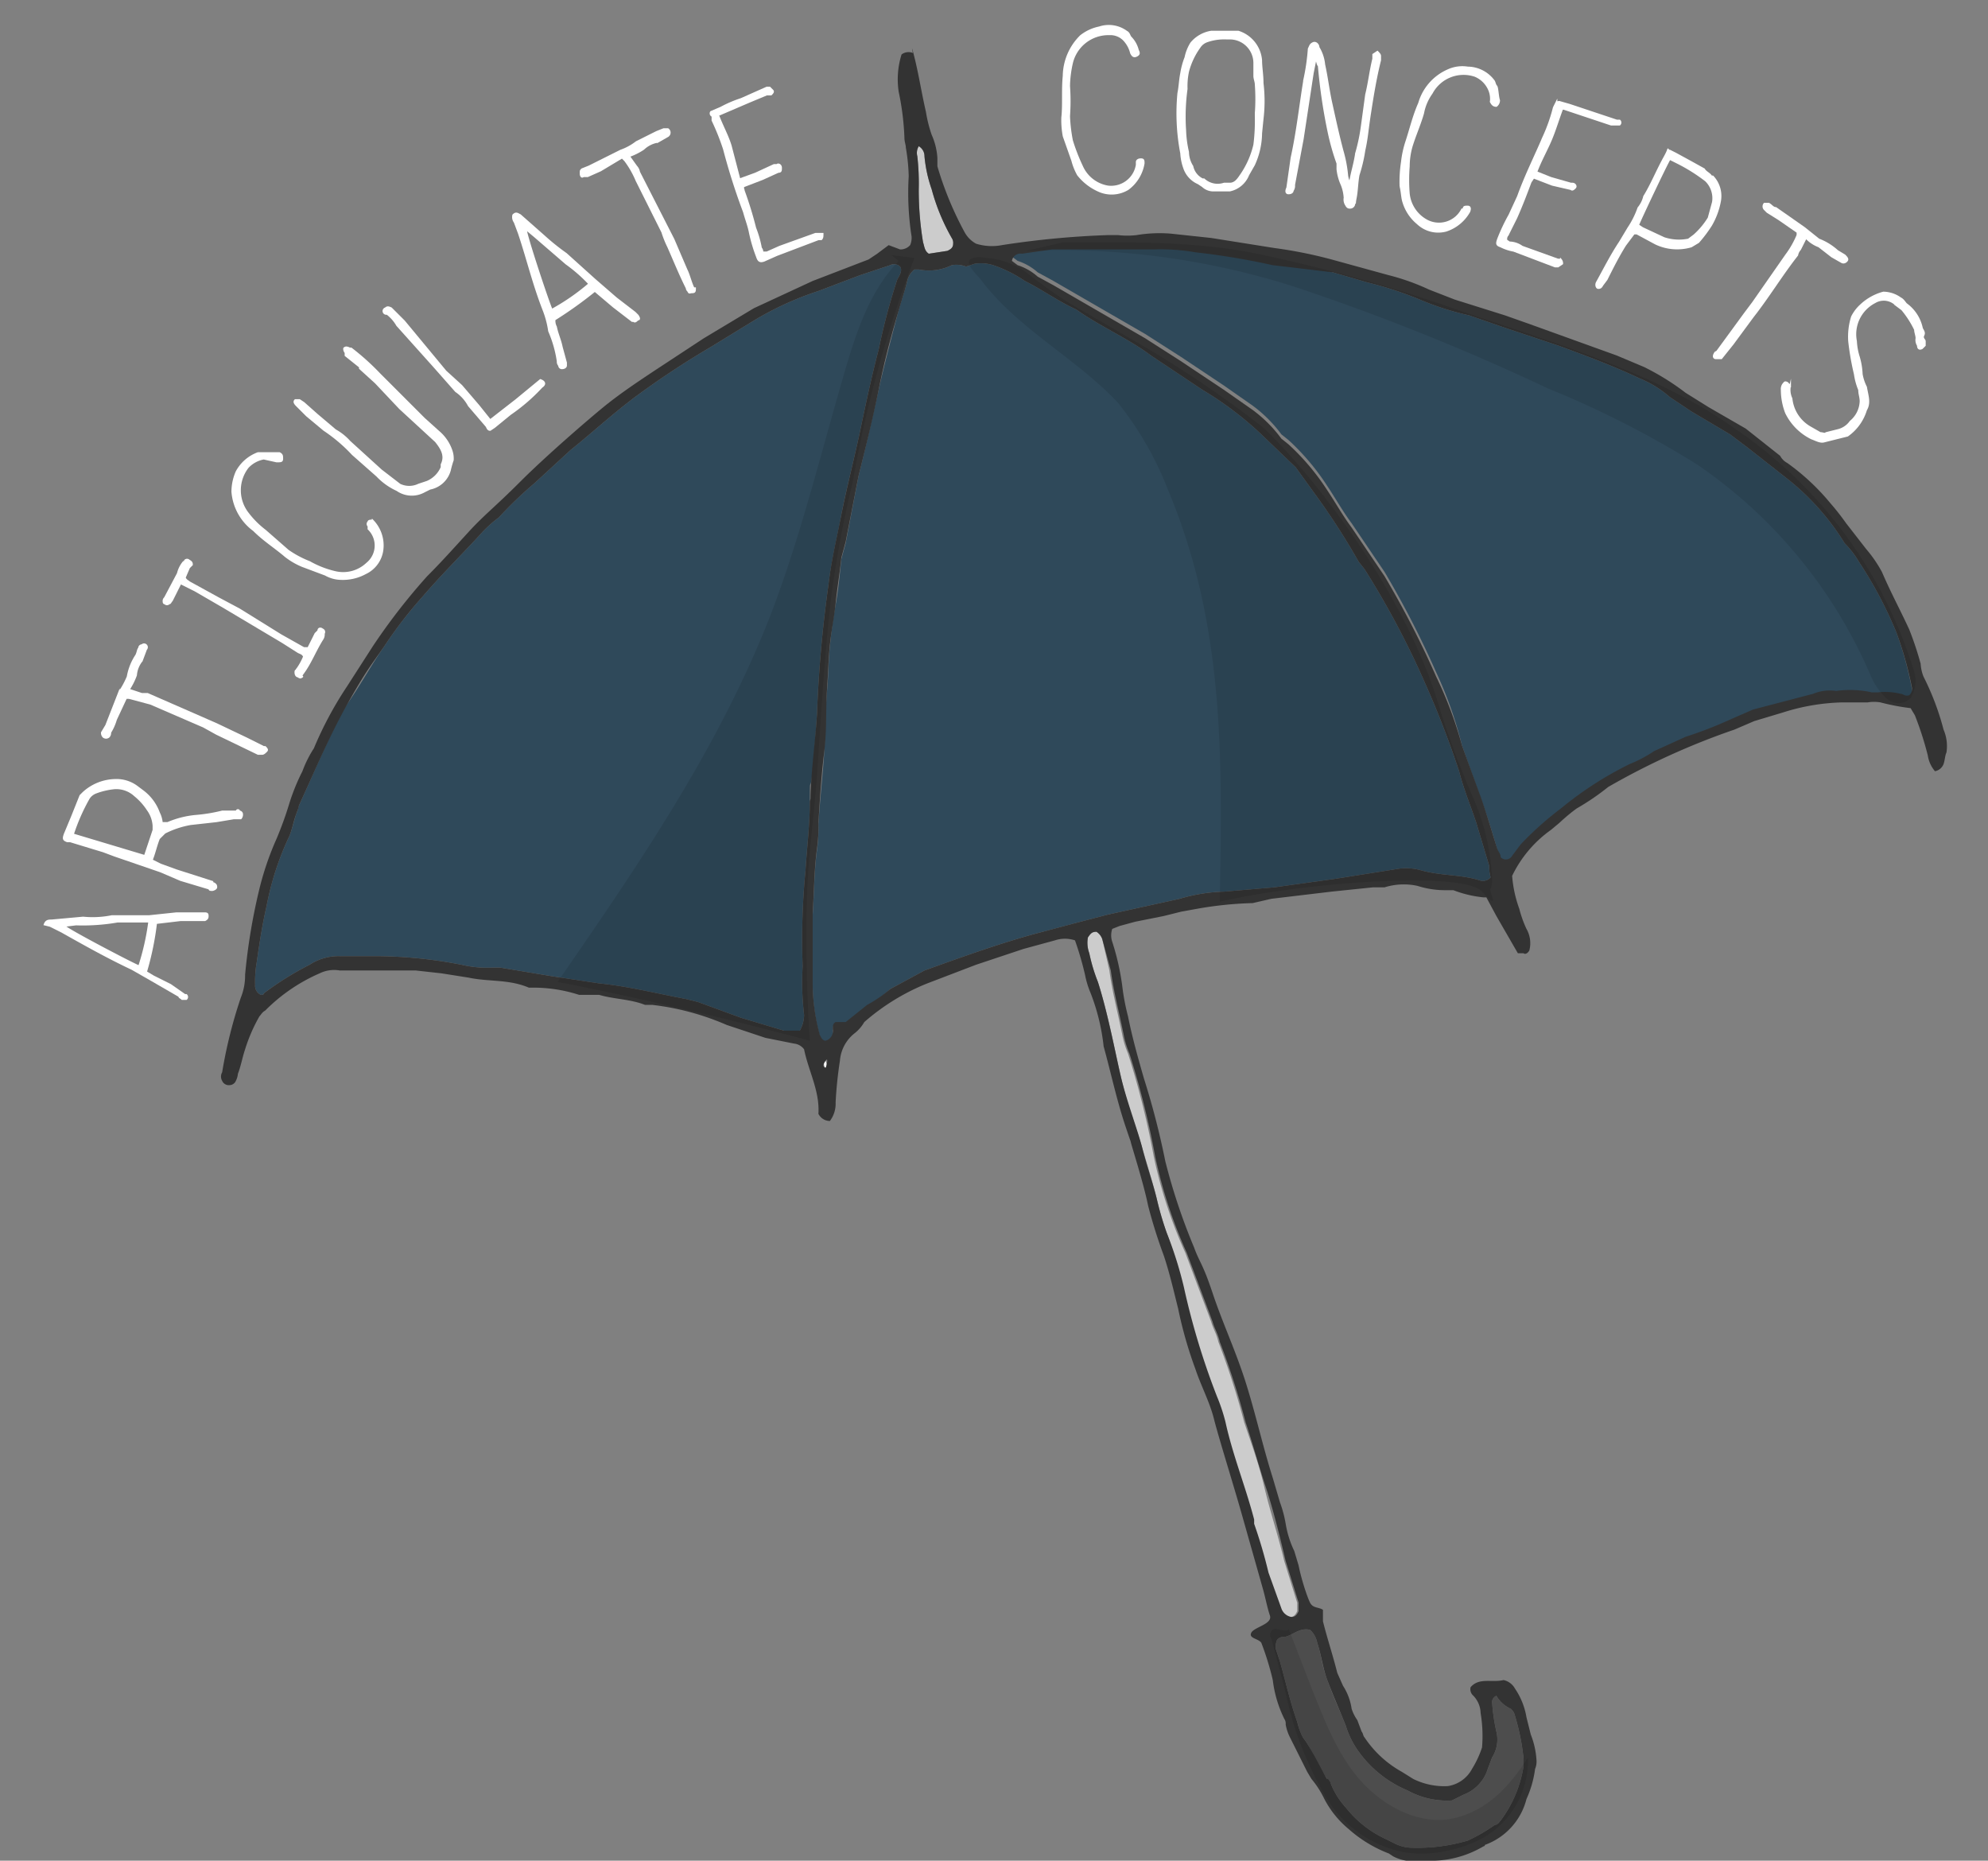 <svg id="Layer_1" data-name="Layer 1" xmlns="http://www.w3.org/2000/svg" viewBox="0 0 138.7 129.8">
  <rect x="0" y="0" width="138.7" height="129.8" fill="#808080" stroke="none"/>
  <title>articulate-concepts</title>
  <g>
    <g>
      <path d="M57.8,40.8c.2-1.7.6-3.3.9-4.9s.9-3.9,1.3-5.8.8-3.8,1.3-5.7a44.3,44.3,0,0,1,1.3-4.9c.1-.2.4-.6.2-.9a.6.6,0,0,0-.7-.1l-2.1.7-2.9,1.1a21.9,21.9,0,0,0-4.4,2l-3.1,1.9a60.6,60.6,0,0,0-5.3,3.5c-1.6,1.2-3,2.5-4.5,3.7l-2.5,2.3a28.3,28.3,0,0,0-2.5,2.4,8.6,8.6,0,0,0-1.4,1.3c-1.3,1.4-2.7,2.8-3.9,4.2a29.7,29.7,0,0,0-2.7,3.5c-.9,1.3-1.6,2.6-2.5,3.9s-2.3,4.7-3.4,7.1c-.1.2-.1.4-.2.6s-.3,1.1-.5,1.6a20.1,20.1,0,0,0-1.6,4.9c-.3,1.3-.5,2.6-.7,4a7.6,7.6,0,0,0-.1,1.5.7.7,0,0,0,.4.7c.1,0,.2,0,.2-.1a21.4,21.4,0,0,1,3.2-2,3.7,3.7,0,0,1,2.1-.6h2.4a31.5,31.5,0,0,1,6.1.6,7.8,7.8,0,0,0,2.2.2h.5l3.6.6,3.3.5c2,.2,4,.7,6.1,1.1l.8.2,3,1.1,3,.9h1.1a2.3,2.3,0,0,0,.3-1.1,19.3,19.3,0,0,1-.1-3.4,50,50,0,0,1,.2-6.7c.1-1.6.3-3.2.3-4.8s0-.9.1-1.4.3-3.1.4-4.7A88.5,88.5,0,0,1,57.8,40.8Z" style="fill: #2f495a"/>
      <path d="M64.1,13.2a22.2,22.2,0,0,0,.3,3.7c.1.3.1.6.4.8l1.3-.2c.2-.1.4-.2.4-.5a.6.6,0,0,0-.1-.4A14.3,14.3,0,0,1,65,13.2a9.5,9.5,0,0,1-.5-2.3.8.8,0,0,0-.4-.7.9.9,0,0,0-.1.7A16.9,16.9,0,0,1,64.1,13.2Z" style="fill: #ccc"/>
      <path d="M89.1,114.4a1.3,1.3,0,0,0-.1.6l.3.9c.4,1.4.7,2.8,1.2,4.2a4.9,4.9,0,0,0,.4,1.1c.7.9,1,2,1.7,2.9s.1.1.2.2a5.4,5.4,0,0,0,1.1,1.8,7.6,7.6,0,0,0,2.8,2.2l.6.3a2.8,2.8,0,0,0,1.3.3,12.4,12.4,0,0,0,3.8-.5,11.8,11.8,0,0,0,1.9-1.1c.2,0,.3-.2.4-.3a8.6,8.6,0,0,0,1.6-3.8v-.5a15.9,15.9,0,0,0-.6-3,.9.9,0,0,0-.3-.5,2.2,2.2,0,0,1-1-.9.5.5,0,0,0-.3.4,13.3,13.3,0,0,0,.3,2.1,2.3,2.3,0,0,1-.3,1.8l-.3.8a2.8,2.8,0,0,1-1.7,1.8l-.8.4a5.7,5.7,0,0,1-3.1-.7,8,8,0,0,1-3.4-2.7,6.1,6.1,0,0,1-.9-1.8c-.4-1-.9-2.1-1.3-3.2s-.4-1.7-.7-2.6a1.6,1.6,0,0,0-.5-.9c-.8-.2-1.3.5-1.9.5A.5.5,0,0,0,89.1,114.4Z" style="fill: #4d4d4d"/>
      <path d="M132.3,44.1a28.7,28.7,0,0,0-2.6-4.9,6.4,6.4,0,0,0-1-1.3,17.2,17.2,0,0,0-4-4.5l-2.8-2.2-1.2-.9L118,28.7l-1.5-1a7.4,7.4,0,0,0-2.1-1.3c-1.9-.9-3.8-1.6-5.7-2.3l-3.6-1.2-2.6-.9a19.7,19.7,0,0,1-3.2-1,25.5,25.5,0,0,0-3.9-1.3L93,19l-2.5-.6-1.7-.2a50.7,50.7,0,0,0-5.4-.9,14.2,14.2,0,0,0-2.9-.2H73.4l-2.1.3a.6.6,0,0,0-.7.5l.4.3a3.9,3.9,0,0,1,1.4.8l1.1.6,6.4,3.7,2.5,1.6,3,2,2,1.4a9.5,9.5,0,0,1,2,2l.5.4a16.4,16.4,0,0,1,2.7,3.2c.6.9,1.1,1.8,1.7,2.6l2.3,3.4a66.1,66.1,0,0,1,3.6,7A27.8,27.8,0,0,1,102,52l1.2,3.4c.5,1.3.9,2.6,1.3,4s.2.3.2.5a.5.5,0,0,0,.8-.1l.6-.8a22.6,22.6,0,0,1,2.8-2.5,24.6,24.6,0,0,1,4.8-3.1,9.1,9.1,0,0,0,1.7-.9l2.2-1a28.5,28.5,0,0,0,3.1-1.2l1.6-.7,4.2-1.1a3,3,0,0,1,1.6-.2,7.1,7.1,0,0,1,2.5.1h.4a4.5,4.5,0,0,1,1.6.1c.2,0,.3.2.6.1a.6.6,0,0,0,.2-.5A25,25,0,0,0,132.3,44.1Z" style="fill: #2f495a"/>
      <path d="M103,57.4c-.4-1.2-.9-2.4-1.2-3.6a66.2,66.2,0,0,0-2.4-6.2,59.8,59.8,0,0,0-4.2-7.9l-.4-.5a49,49,0,0,0-3.1-4.8l-1.3-1.8L88,30.3a23.3,23.3,0,0,0-4.1-3.1l-.6-.4-3-2c-1.6-1.2-3.5-2-5.2-3.2h0c-1.3-.6-2.4-1.4-3.6-2a9.1,9.1,0,0,0-2.2-1.1,2.9,2.9,0,0,0-1.3-.1l-.6.2a1.8,1.8,0,0,0-1-.1,3.6,3.6,0,0,1-2.3.3h-.3a1.4,1.4,0,0,0-.5.8c-.2.8-.5,1.6-.7,2.4s-.9,3.4-1.3,5.2-.9,4-1.4,6L59,37.9,58.7,39c-.1,1-.2,2.1-.4,3.2s-.3,1.9-.4,2.9-.1,2.1-.2,3.1-.1,2.9-.2,4.4-.3,3.3-.4,4.9a10.9,10.9,0,0,1-.1,1.8c-.2,1.5-.2,3-.3,4.5v5a14.1,14.1,0,0,0,.5,3.5c.1.2.2.4.4.4a.7.7,0,0,0,.5-.8c0-.2,0-.4.2-.5H59l1.5-1.2A9.1,9.1,0,0,0,62.1,69l2.4-1.3c2.5-.9,5-1.8,7.5-2.5l3-.8,2.3-.6,5-1.1a11.8,11.8,0,0,1,3.1-.5l3.5-.3,4.3-.6,4.4-.7a3.8,3.8,0,0,1,1.5.1c1.4.4,2.8.3,4.1.7a.7.7,0,0,0,.8-.2,2.5,2.5,0,0,1-.1-.8Z" style="fill: #2f495a"/>
      <path d="M57.6,74.5c.1-.2.1-.2,0-.5S57.4,74.4,57.6,74.5Z" style="fill: #fff"/>
      <path d="M76.9,65.5a1,1,0,0,0-.4-.5c-.3,0-.4.1-.6.4a2.1,2.1,0,0,0,.1,1.1,11.7,11.7,0,0,0,.6,2c.7,2.2,1.1,4.4,1.6,6.6s1,3.3,1.5,5,.7,2.3,1,3.5a21.7,21.7,0,0,0,.7,2.4,27.2,27.2,0,0,1,1.1,3.8,51.1,51.1,0,0,0,2.3,7.6,12.7,12.7,0,0,1,.6,1.8c.5,2.3,1.4,4.5,2,6.8v.3a33.7,33.7,0,0,1,1,3.4l.9,2.5a.9.9,0,0,0,.7.6c.3,0,.4-.2.5-.4v-.6l-.9-2.9c-.4-1.7-1-3.5-1.4-5.2s-.9-3-1.4-4.5a52.2,52.2,0,0,0-1.8-5.6c-.1-.5-.4-1-.5-1.4l-1.8-4.8a32.8,32.8,0,0,1-2.2-6.7,58.3,58.3,0,0,0-1.8-7.2,6.5,6.5,0,0,1-.4-1.3c-.3-1.5-.7-3-.9-4.5Z" style="fill: #ccc"/>
      <path d="M134.2,47.2a2.9,2.9,0,0,1-.2-.9,22.5,22.5,0,0,0-.8-2.4c-.6-1.3-1.3-2.6-1.9-4a9.1,9.1,0,0,0-1.1-1.6l-1.4-1.8a17.1,17.1,0,0,0-1.1-1.4,15.8,15.8,0,0,0-3-2.8,1.2,1.2,0,0,1-.5-.5l-2.4-1.9-2.6-1.5-1.6-1a17.5,17.5,0,0,0-2.9-1.8l-1.9-.8-6.1-2.2L105,22l-3.5-1.1-1.8-.7a15.7,15.7,0,0,0-2.8-1l-4-1.1a31.4,31.4,0,0,0-4-.8l-4.4-.7-2.8-.3a9.7,9.7,0,0,0-2.4.1,5.6,5.6,0,0,1-1.3,0h-.7a61.7,61.7,0,0,0-7.4.7,3.7,3.7,0,0,1-1.8-.1,2,2,0,0,1-.8-.8,23.4,23.4,0,0,1-1.9-4.6V11A4.7,4.7,0,0,0,65,9.4a9.4,9.4,0,0,1-.4-1.6c-.3-1.3-.5-2.6-.8-3.8s-.1-.2-.1-.3a.8.8,0,0,0-.8.1,5.8,5.8,0,0,0-.2,2.6,18.7,18.7,0,0,1,.4,3.2c0,.3.1.5.1.7a13.6,13.6,0,0,1,.2,2,19.7,19.7,0,0,0,.2,4.2,1.3,1.3,0,0,1-.1.6.9.9,0,0,1-.7.3l-.8-.3-.8.6-.6.4-3.9,1.5-4.1,1.9-3.5,2.1-3.5,2.3c-1.2.8-2.4,1.6-3.5,2.5s-4,3.4-5.8,5.2-2.5,2.3-3.6,3.5-1.9,2.1-2.9,3.1A43,43,0,0,0,26,45.1l-1.8,2.8a25.5,25.5,0,0,0-2.3,4.3,8,8,0,0,0-.8,1.6,14.5,14.5,0,0,0-.9,2.2,25,25,0,0,1-.9,2.5A20.6,20.6,0,0,0,18.1,62a41.7,41.7,0,0,0-1,6,4.1,4.1,0,0,1-.3,1.6,33,33,0,0,0-1.3,5.2.6.6,0,0,0,0,.6.5.5,0,0,0,.5.3.5.5,0,0,0,.4-.2,1.4,1.4,0,0,0,.2-.6c.2-.5.3-1.1.5-1.7a11.5,11.5,0,0,1,1-2.3c.1-.1.2-.3.4-.4a12.2,12.2,0,0,1,3.8-2.6,2.3,2.3,0,0,1,1.4-.2H29l1.8.2,1.9.3c1.4.3,2.8.1,4.2.7H37a10.4,10.4,0,0,1,3.4.5h1.4c1,.3,2.2.3,3.2.7h.5a18.2,18.2,0,0,1,5.2,1.4l2.7.9,2,.4a1,1,0,0,1,.7.4c.3,1.5,1.1,2.9,1,4.5a.9.9,0,0,0,.8.5,2,2,0,0,0,.4-1.3,28.5,28.5,0,0,1,.3-2.9,2.7,2.7,0,0,1,1-1.9,2.7,2.7,0,0,0,.7-.8,15.3,15.3,0,0,1,4.4-2.7l3.4-1.3,3.3-1.1,2.2-.6a2.2,2.2,0,0,1,1.4,0,21.7,21.7,0,0,1,.7,2.4,6.5,6.5,0,0,0,.4,1.3A14.6,14.6,0,0,1,77,73c.5,1.8.9,3.7,1.5,5.5s.3.8.4,1.2.9,2.9,1.2,4.4a35.8,35.8,0,0,0,1.1,3.5c.4,1.2.7,2.5,1,3.7a29,29,0,0,0,1.2,4.2c.4,1.2,1,2.3,1.3,3.5s1.3,4.4,1.9,6.5l1.5,5.3c.2.7.3,1.3.5,1.9s-1.1.8-1.3,1.2.5.4.7.7a19.8,19.8,0,0,1,.8,2.6,8.4,8.4,0,0,0,.8,2.7.6.6,0,0,1,.1.4,3.2,3.2,0,0,0,.3.9l1.2,2.4.3.5a6.7,6.7,0,0,1,.9,1.4,6.8,6.8,0,0,0,1.7,2.1,9.1,9.1,0,0,0,2.8,1.7l.3.2a2.9,2.9,0,0,0,1.8.3h.5a7.2,7.2,0,0,0,4-1,.1.1,0,0,0,.1-.1,4.6,4.6,0,0,0,2.9-3.2,7.3,7.3,0,0,0,.6-2.1,1.3,1.3,0,0,0,.1-.6,5.8,5.8,0,0,0-.4-1.8l-.3-1.2a5,5,0,0,0-.8-2,1.2,1.2,0,0,0-.8-.6c-.8.2-1.7-.2-2.3.5a.6.6,0,0,0,.2.6,1.8,1.8,0,0,1,.5,1.2,9.7,9.7,0,0,1,.1,2.4,6.9,6.9,0,0,1-.7,1.5,2.3,2.3,0,0,1-1.7,1.2,4.9,4.9,0,0,1-2.4-.5l-.8-.5a7.5,7.5,0,0,1-2.6-2.4c-.1-.1-.1-.3-.2-.4l-.3-.8a3,3,0,0,1-.4-.8,4,4,0,0,0-.6-1.6l-.4-.9c-.3-1.2-.7-2.4-1-3.6v-.8c-.3-.2-.7-.1-.9-.5s-.6-1.6-.8-2.6l-.3-1a7,7,0,0,1-.6-1.9,8.3,8.3,0,0,0-.4-1.5l-.5-1.7c-.7-2.2-1.2-4.5-1.9-6.7s-1.6-4.1-2.3-6.2-.9-2.1-1.3-3.2a42.2,42.2,0,0,1-2-6,54.7,54.7,0,0,0-1.5-5.8c-.4-1.4-.8-2.8-1.1-4.3a15.5,15.5,0,0,1-.4-2.1,17.3,17.3,0,0,0-.7-3.1,1.4,1.4,0,0,1,0-.9l.5-.2,1.1-.3,2-.4,1.2-.3,1.1-.2a25.8,25.8,0,0,1,3.9-.4l1.3-.3,4.2-.5,2.9-.3h.8a4.5,4.5,0,0,1,2.3-.1,6.3,6.3,0,0,0,1.9.3h.6a8,8,0,0,0,2.1.5h.2l.7,1.3,1.5,2.6h.4c.1.1.3,0,.4-.2a2,2,0,0,0-.2-1.5,7.8,7.8,0,0,1-.5-1.4,8.6,8.6,0,0,1-.5-2.3,8.4,8.4,0,0,1,2.7-3.2l.6-.5a12.7,12.7,0,0,1,1.2-1,17,17,0,0,0,2.2-1.5,50.4,50.4,0,0,1,8.8-4l1.4-.6,2-.6a14.7,14.7,0,0,1,4.1-.7h1.8a2.7,2.7,0,0,1,.9,0,15.5,15.5,0,0,0,2.1.4l.3.5a22.9,22.9,0,0,1,.9,2.8,2.2,2.2,0,0,0,.5,1.1.8.8,0,0,0,.6-.5c.1-.3.1-.6.2-.8a2.9,2.9,0,0,0-.2-1.6A18.5,18.5,0,0,0,134.2,47.2Zm-70.1-37a.8.8,0,0,1,.4.7,9.5,9.5,0,0,0,.5,2.3,14.3,14.3,0,0,0,1.4,3.4.6.6,0,0,1,.1.4c0,.3-.2.4-.4.5l-1.3.2c-.3-.2-.3-.5-.4-.8a22.2,22.2,0,0,1-.3-3.7,16.9,16.9,0,0,0-.1-2.3A.9.9,0,0,1,64.1,10.2ZM56.5,55.9c0,1.6-.2,3.2-.3,4.8a50,50,0,0,0-.2,6.7,19.3,19.3,0,0,0,.1,3.4,2.3,2.3,0,0,1-.3,1.1H54.7l-3-.9-3-1.1-.8-.2c-2.1-.4-4.1-.9-6.1-1.1l-3.3-.5-3.6-.6h-.5a7.8,7.8,0,0,1-2.2-.2,31.5,31.5,0,0,0-6.1-.6H23.7a3.7,3.7,0,0,0-2.1.6,21.4,21.4,0,0,0-3.2,2c0,.1-.1.1-.2.1a.7.7,0,0,1-.4-.7,7.6,7.6,0,0,1,.1-1.5c.2-1.4.4-2.7.7-4a20.1,20.1,0,0,1,1.6-4.9c.2-.5.3-1.1.5-1.6s.1-.4.2-.6C22,53.7,23,51.3,24.3,49s1.6-2.6,2.5-3.9a29.7,29.7,0,0,1,2.7-3.5c1.2-1.4,2.6-2.8,3.9-4.2a8.6,8.6,0,0,1,1.4-1.3,28.3,28.3,0,0,1,2.5-2.4l2.5-2.3c1.5-1.2,2.9-2.5,4.5-3.7a60.6,60.6,0,0,1,5.3-3.5l3.1-1.9a21.9,21.9,0,0,1,4.4-2L60,19.2l2.1-.7a.6.6,0,0,1,.7.1c.2.3-.1.7-.2.9a44.3,44.3,0,0,0-1.3,4.9c-.5,1.9-.9,3.8-1.3,5.7s-.9,3.8-1.3,5.8-.7,3.2-.9,4.9a88.5,88.5,0,0,0-.8,9c-.1,1.6-.3,3.1-.4,4.7S56.6,55.5,56.5,55.9Zm1.1,18.6c-.2-.1-.2-.2,0-.5S57.7,74.3,57.6,74.5Zm33.8,39.2a1.6,1.6,0,0,1,.5.9c.3.9.4,1.8.7,2.6s.9,2.2,1.3,3.2a6.1,6.1,0,0,0,.9,1.8,8,8,0,0,0,3.4,2.7,5.7,5.7,0,0,0,3.1.7l.8-.4a2.8,2.8,0,0,0,1.7-1.8l.3-.8a2.3,2.3,0,0,0,.3-1.8,13.3,13.3,0,0,1-.3-2.1.5.5,0,0,1,.3-.4,2.2,2.2,0,0,0,1,.9.9.9,0,0,1,.3.5,15.9,15.9,0,0,1,.6,3v.5a8.6,8.6,0,0,1-1.6,3.8c-.1.1-.2.3-.4.3a11.8,11.8,0,0,1-1.9,1.1,12.4,12.4,0,0,1-3.8.5,2.8,2.8,0,0,1-1.3-.3l-.6-.3a7.6,7.6,0,0,1-2.8-2.2,5.4,5.4,0,0,1-1.1-1.8c-.1-.1-.1-.2-.2-.2s-1-2-1.7-2.9a4.9,4.9,0,0,1-.4-1.1c-.5-1.4-.8-2.8-1.2-4.2L89,115a1.3,1.3,0,0,1,.1-.6.5.5,0,0,1,.4-.2C90.1,114.2,90.6,113.5,91.4,113.7Zm-13-41.5a6.5,6.5,0,0,0,.4,1.3,58.3,58.3,0,0,1,1.8,7.2,32.8,32.8,0,0,0,2.2,6.7l1.8,4.8c.1.4.4.9.5,1.4a52.2,52.2,0,0,1,1.8,5.6c.5,1.5.9,3,1.4,4.5s1,3.5,1.4,5.2l.9,2.9v.6c-.1.2-.2.4-.5.4a.9.9,0,0,1-.7-.6l-.9-2.5a33.7,33.7,0,0,0-1-3.4V106c-.6-2.3-1.5-4.5-2-6.8a12.7,12.7,0,0,0-.6-1.8,51.1,51.1,0,0,1-2.3-7.6A27.2,27.2,0,0,0,81.4,86a21.7,21.7,0,0,1-.7-2.4c-.3-1.2-.7-2.3-1-3.5s-1.1-3.3-1.5-5-.9-4.4-1.6-6.6a11.7,11.7,0,0,1-.6-2,2.1,2.1,0,0,1-.1-1.1c.2-.3.3-.4.6-.4a1,1,0,0,1,.4.5l.6,2.2C77.7,69.2,78.1,70.7,78.4,72.2Zm24.8-10.8c-1.3-.4-2.7-.3-4.1-.7a3.8,3.8,0,0,0-1.5-.1l-4.4.7-4.3.6-3.5.3a11.8,11.8,0,0,0-3.1.5l-5,1.1-2.3.6-3,.8c-2.5.7-5,1.6-7.5,2.5L62.1,69a9.1,9.1,0,0,1-1.6,1.1L59,71.3h-.7c-.2.1-.2.3-.2.5a.7.7,0,0,1-.5.8c-.2,0-.3-.2-.4-.4a14.1,14.1,0,0,1-.5-3.5v-5c.1-1.5.1-3,.3-4.5a10.9,10.9,0,0,0,.1-1.8c.1-1.6.2-3.3.4-4.9s.1-2.9.2-4.4.1-2.1.2-3.1.3-1.9.4-2.9.3-2.2.4-3.2l.3-1.1.9-4.6c.5-2,1-4,1.4-6s.8-3.5,1.3-5.2.5-1.6.7-2.4a1.4,1.4,0,0,1,.5-.8h.3a3.6,3.6,0,0,0,2.3-.3,1.8,1.8,0,0,1,1,.1l.6-.2a2.9,2.9,0,0,1,1.3.1,9.1,9.1,0,0,1,2.2,1.1c1.2.6,2.3,1.4,3.6,2h0c1.7,1.2,3.6,2,5.2,3.2l3,2,.6.4A23.3,23.3,0,0,1,88,30.3l2.4,2.3,1.3,1.8a49,49,0,0,1,3.1,4.8l.4.5a59.8,59.8,0,0,1,4.2,7.9,66.2,66.2,0,0,1,2.4,6.2c.3,1.2.8,2.4,1.2,3.6l.9,3a2.5,2.5,0,0,0,.1.8A.7.7,0,0,1,103.2,61.4Zm30-12.9c-.3.1-.4-.1-.6-.1a4.5,4.5,0,0,0-1.6-.1h-.4a7.1,7.1,0,0,0-2.5-.1,3,3,0,0,0-1.6.2l-4.2,1.1-1.6.7a28.5,28.5,0,0,1-3.1,1.2l-2.2,1a9.1,9.1,0,0,1-1.7.9,24.6,24.6,0,0,0-4.8,3.1,22.6,22.6,0,0,0-2.8,2.5l-.6.8a.5.5,0,0,1-.8.1c0-.2-.1-.3-.2-.5s-.8-2.7-1.3-4L102,52a27.8,27.8,0,0,0-1.8-4.8,66.1,66.1,0,0,0-3.6-7l-2.3-3.4c-.6-.8-1.1-1.7-1.7-2.6A16.4,16.4,0,0,0,89.9,31l-.5-.4a9.5,9.5,0,0,0-2-2l-2-1.4-3-2-2.5-1.6-6.4-3.7-1.1-.6a3.9,3.9,0,0,0-1.4-.8l-.4-.3a.6.6,0,0,1,.7-.5l2.1-.3h7.1a14.2,14.2,0,0,1,2.9.2,50.7,50.7,0,0,1,5.4.9l1.7.2L93,19l2.4.7A25.5,25.5,0,0,1,99.3,21a19.7,19.7,0,0,0,3.2,1l2.6.9,3.6,1.2c1.9.7,3.8,1.4,5.7,2.3a7.4,7.4,0,0,1,2.1,1.3l1.5,1,2.7,1.6,1.2.9,2.8,2.2a17.2,17.2,0,0,1,4,4.5,6.4,6.4,0,0,1,1,1.3,28.7,28.7,0,0,1,2.6,4.9,25,25,0,0,1,1.1,3.9A.6.6,0,0,1,133.2,48.5Z" style="fill: #333"/>
      <g style="opacity: 0.1">
        <path d="M62.7,18.2c-2,2.1-2.9,4.8-3.7,7.5-1.7,5.8-3.1,11.6-5.2,17.1-3.6,9.3-9.3,17.6-14.9,25.7,5.7,1.1,12,2.6,17.6,4.1-.2-3-.3-6.9-.2-10s.5-5.7.7-8.5.5-8.4,1-12.5a74.9,74.9,0,0,1,1.5-8A84.6,84.6,0,0,1,63.8,18l-1.6-.2"/>
      </g>
      <g style="opacity: 0.1">
        <path d="M68.8,18c-.4-.1-1.2-.1-1.2.3s.7,1,.9,1.3C71.1,23,75.1,25,78,28.1a23,23,0,0,1,3.5,6.1c3.9,9.3,3.8,18.5,3.6,28.7,5.6-1.3,16.9-2.2,18.3-.7s.4-.1.6-.2a1.7,1.7,0,0,0,.1-.7,15.8,15.8,0,0,0-1.3-5.6,63.7,63.7,0,0,1-2.3-6.1C97.8,40.2,90,31.5,88.1,29.8a77.6,77.6,0,0,0-8.4-5.7l-5-2.9A34.6,34.6,0,0,1,71.6,19,5.4,5.4,0,0,0,68,18"/>
      </g>
      <g style="opacity: 0.1">
        <path d="M71.6,17.5A53.9,53.9,0,0,1,90.3,20,159.4,159.4,0,0,1,108,27.1a67.8,67.8,0,0,1,10.4,5.3,34,34,0,0,1,12.1,14.7,4.6,4.6,0,0,0,1.1,1.6,1.2,1.2,0,0,0,1.7,0,2.3,2.3,0,0,0,.2-2,31.7,31.7,0,0,0-12.6-16.9c-5.8-4.1-13.6-6.2-20.4-8.6a109.8,109.8,0,0,0-12.8-3.5c-4.4-.9-9-.8-13.5-.8"/>
      </g>
      <g style="opacity: 0.1">
        <path d="M89.9,113.6l1.7,4.4c.9,2.2,1.8,4.6,3.5,6.4s4.2,3,6.5,2.4,3.8-2.3,5-4.2a6.2,6.2,0,0,1-3.3,5.7,9,9,0,0,1-2.3.8,8,8,0,0,1-3.1.1,8.2,8.2,0,0,1-5.6-4.2,24,24,0,0,1-2.6-6.9l-1-3.8a.4.4,0,0,1,0-.5c.2-.4.8.1,1.2-.1"/>
      </g>
    </g>
    <g>
      <path d="M3.1,64.5c.1-.3.3-.3.5-.3L5.8,64a6.7,6.7,0,0,0,2-.1h2.6l1.9-.2h2c.2,0,.2.1.2.2s0,.2-.2.3H12.6l-1.7.2a20.5,20.5,0,0,1-.7,3.4l.5.3,1.2.6,1,.7H13a.2.2,0,0,1,0,.3h-.3c-.1-.1-.2-.1-.2-.2l-1.9-1.1-1.4-.8c-1.7-.8-3.3-1.7-4.9-2.6l-.8-.4Zm1.4.1c.3.3,4.7,2.6,5.2,2.8a17.3,17.3,0,0,0,.7-3.1H8.2a14.2,14.2,0,0,1-2.9.2Z" style="fill: #fff;stroke: #fff;stroke-miterlimit: 10;stroke-width: 0.106px"/>
      <path d="M11.3,57.4h.4a6.5,6.5,0,0,1,2-.5,11.3,11.3,0,0,0,1.8-.3h1a.1.1,0,0,1,.2,0,.2.2,0,0,1,.2.2.4.4,0,0,1-.1.3h-.5l-1.2.2-1.8.2a6.4,6.4,0,0,0-1.8.6l-.4.4c-.2.5-.3,1-.5,1.5l.6.3,1.1.4,2.5.8a.1.1,0,0,0,.1.1c.2.1.2.2.2.3s-.2.2-.3.2-.2,0-.2-.1l-2-.6-1.4-.6L8,59.7l-.8-.3-2.3-.7H4.7c-.3-.1-.3-.2-.2-.5L5,57l.6-1.5.2-.2A3.4,3.4,0,0,1,8,54.4a2.4,2.4,0,0,1,1.6.5l.4.3a3.3,3.3,0,0,1,1.1,1.5A1.9,1.9,0,0,1,11.3,57.4Zm-6.2.8,5,1.5h0l.6-1.8v-.3a2.1,2.1,0,0,0-.4-1.1,4.3,4.3,0,0,0-.9-1A1.9,1.9,0,0,0,8,55a5,5,0,0,0-1.3.3,1,1,0,0,0-.5.4A13.6,13.6,0,0,0,5.1,58.2Z" style="fill: #fff;stroke: #fff;stroke-miterlimit: 10;stroke-width: 0.106px"/>
      <path d="M8.1,50.2a3.6,3.6,0,0,1-.4.9.4.4,0,0,1-.1.3.3.3,0,0,1-.4,0,.4.4,0,0,1-.1-.3l.3-.5.9-2.3a6,6,0,0,0,.6-1.1,3.9,3.9,0,0,1,.6-1.5c.1-.2.1-.4.2-.5a.2.2,0,0,1,.2-.2.2.2,0,0,1,.3.3l-.3.8a1.8,1.8,0,0,0-.4,1,4.7,4.7,0,0,1-.5,1l.9.3h.4l4.8,2.1,2.1,1,1.2.6h.1c.1.1.2.2.1.3s-.2.2-.3.2H18l-2.9-1.4-.9-.5-3.7-1.6L9,48.7H8.8Z" style="fill: #fff;stroke: #fff;stroke-miterlimit: 10;stroke-width: 0.106px"/>
      <path d="M12,41.9c-.1.1-.1.2-.2.2a.2.2,0,0,1-.3,0c-.1,0-.1-.1-.1-.2a.3.3,0,0,1,.1-.2l.9-1.7a2,2,0,0,1,.4-.8.1.1,0,0,0,.1-.1.2.2,0,0,1,.3,0c.2.1.2.2.2.3l-.2.2-.3.7c.1.2.2.2.3.3l2,1.1,1.5.8,2.9,1.8,1.6.9h.3l.5-1,.2-.2c0-.2.2-.2.3-.1a.2.2,0,0,1,.1.3.6.6,0,0,1-.1.4c-.5.8-.8,1.6-1.3,2.3s-.1.2-.1.3a.2.2,0,0,1-.3,0c-.1,0-.2-.1-.2-.3s.1-.1.1-.2a4.1,4.1,0,0,0,.5-.9c-.1-.2-.2-.2-.4-.3l-1.1-.7-4.2-2.5-1.9-1.1-1-.5Z" style="fill: #fff;stroke: #fff;stroke-miterlimit: 10;stroke-width: 0.106px"/>
      <path d="M19.9,38.8c-.7-.6-1.5-1.1-2.2-1.8a3.7,3.7,0,0,1-1.5-2.7,3.5,3.5,0,0,1,.3-1.4A2.8,2.8,0,0,1,18,31.6h1.5c.2.1.2.2.2.4s-.1.2-.4.2l-.9-.2a2,2,0,0,0-1.1.6,2.6,2.6,0,0,0,0,3.2A6.3,6.3,0,0,0,18.5,37l1.6,1.4a7.1,7.1,0,0,0,1.5.8,6.7,6.7,0,0,0,1.8.7,2.4,2.4,0,0,0,2.2-.6,1.6,1.6,0,0,0,.1-2.4v-.2a.2.2,0,0,1,0-.3c0-.1.2-.1.3-.1H26a2.5,2.5,0,0,1,.7,2,2.1,2.1,0,0,1-1.2,1.7,3.3,3.3,0,0,1-1.7.4,2.3,2.3,0,0,1-1.1-.3l-1.6-.6A5,5,0,0,1,19.9,38.8Z" style="fill: #fff;stroke: #fff;stroke-miterlimit: 10;stroke-width: 0.106px"/>
      <path d="M25.1,25.6l-1-.8v-.2a.4.4,0,0,1-.1-.3c.1-.1.2-.1.4,0h.1a17.1,17.1,0,0,1,2,1.8l1.5,1.5,1.6,1.6,1,.9a3,3,0,0,1,.9,1.3,1.7,1.7,0,0,1,.1.7,6.4,6.4,0,0,0-.2.7A1.8,1.8,0,0,1,30,34.1l-.4.2a1.8,1.8,0,0,1-1.9-.1,4.5,4.5,0,0,1-1.4-1l-1.7-1.5a11.2,11.2,0,0,0-2-1.7l-1.2-1-.7-.7c-.2-.2-.2-.3-.1-.4h.3l.3.2.9.8L23.4,30a3.9,3.9,0,0,1,1,.8l2.2,2,1.3,1a1.5,1.5,0,0,0,1.3,0l.6-.2a1.9,1.9,0,0,0,1-1v-.2c.3-.6,0-1.1-.4-1.6l-2.5-2.3-1.7-1.8-1.1-1Z" style="fill: #fff;stroke: #fff;stroke-miterlimit: 10;stroke-width: 0.106px"/>
      <path d="M34.2,29.3,36,27.9l1.7-1.4c.3.1.4.3.1.5a13,13,0,0,1-2.2,1.9l-1.1.9-.3.2c-.2,0-.2-.2-.3-.3l-1.2-1.4a2.8,2.8,0,0,0-.9-1l-1.5-1.7-2.6-2.9a2.7,2.7,0,0,0-.7-.8.2.2,0,0,1-.1-.4c.1-.1.2-.1.4,0l.9.9,2.9,3.5,1.1,1,1.2,1.4Z" style="fill: #fff;stroke: #fff;stroke-miterlimit: 10;stroke-width: 0.106px"/>
      <path d="M35.8,15c.2-.2.3-.1.5,0L38,16.5a15.8,15.8,0,0,0,1.5,1.2l2,1.8L43,20.8l1.3,1,.2.2q.2.3,0,.3c-.1.1-.2.2-.3.1h-.1l-1.3-1-1.3-1.1a28.3,28.3,0,0,1-2.8,2,.9.9,0,0,0,.1.5c.1.5.3.9.4,1.4l.3,1.1v.2c0,.1-.1.2-.3.2a.2.2,0,0,1-.2-.2.4.4,0,0,1-.1-.3,8.3,8.3,0,0,0-.6-2.1,6.6,6.6,0,0,0-.4-1.5c-.7-1.8-1.1-3.5-1.7-5.3l-.3-.8A.6.6,0,0,1,35.8,15Zm.9,1c0,.4,1.6,5.2,1.8,5.6a15.1,15.1,0,0,0,2.6-1.8,10.7,10.7,0,0,0-1.6-1.4l-2.2-1.9Z" style="fill: #fff;stroke: #fff;stroke-miterlimit: 10;stroke-width: 0.106px"/>
      <path d="M41.9,11.9l-.9.4h-.3c-.1.1-.2,0-.2-.2s0-.2.1-.3l.5-.2,2.2-1.1a3.9,3.9,0,0,0,1.1-.6l1.4-.7.5-.2h.3a.3.3,0,0,1,0,.5l-.7.4a1.9,1.9,0,0,0-1,.5,4.6,4.6,0,0,1-1,.5l.5.7a.8.8,0,0,1,.2.4L47,16.7l.9,2.1c.2.4.3.9.5,1.3h.1c0,.2,0,.3-.2.3s-.2.1-.3-.1a.3.3,0,0,1-.1-.2c-.5-1-.9-2-1.3-2.9a6.9,6.9,0,0,1-.4-1l-1.8-3.6a6.4,6.4,0,0,0-.8-1.4l-.2-.2Z" style="fill: #fff;stroke: #fff;stroke-miterlimit: 10;stroke-width: 0.106px"/>
      <path d="M49.6,7.8l.7-.3a8.4,8.4,0,0,1,1.4-.6l1.8-.8h.2l.2.2c.1.1,0,.2-.1.3h-.3l-1.2.5-2.1.9h-.1c.3.8.7,1.5.9,2.2l.6,2.3,1.1-.4,1.3-.6h.2c.1-.1.3,0,.3.2s0,.3-.2.3l-1.1.5-1.3.5c-.1.1,0,.2,0,.3a25.8,25.8,0,0,1,.8,2.6,7.4,7.4,0,0,1,.4,1.4.4.4,0,0,1,.1.3h.3l.9-.4,2.5-.9h.5c0,.2,0,.3-.1.4h-.2l-2.9,1.1-.9.4c-.3.1-.4,0-.5-.3a10.9,10.9,0,0,1-.5-1.7c-.1-.5-.3-1-.4-1.4a44.3,44.3,0,0,1-1.4-4.4,16.7,16.7,0,0,0-.8-2V8.1A.2.2,0,0,1,49.6,7.8Z" style="fill: #fff;stroke: #fff;stroke-miterlimit: 10;stroke-width: 0.106px"/>
      <path d="M74.1,8.2c.1-.9,0-1.9.1-2.9a4,4,0,0,1,1.2-2.8,3.1,3.1,0,0,1,1.3-.6,2.1,2.1,0,0,1,1.9.3c.2.1.2.3.3.4a2,2,0,0,1,.5.9c.1.2.1.3-.1.4s-.3,0-.4-.2a2,2,0,0,0-.4-.8,1.3,1.3,0,0,0-1.1-.5,2.6,2.6,0,0,0-2.6,2A7.8,7.8,0,0,0,74.6,6a14.7,14.7,0,0,1,0,2.1,11.1,11.1,0,0,0,.2,1.7,13.4,13.4,0,0,0,.7,1.8A2.4,2.4,0,0,0,77.3,13a1.8,1.8,0,0,0,2-1.5v-.2c0-.1.1-.2.3-.2s.2.1.2.3h0a2.8,2.8,0,0,1-1.1,1.8,2.2,2.2,0,0,1-2.1.1,3.8,3.8,0,0,1-1.4-1.1,4.2,4.2,0,0,1-.4-1l-.6-1.7A6.1,6.1,0,0,1,74.1,8.2Z" style="fill: #fff;stroke: #fff;stroke-miterlimit: 10;stroke-width: 0.106px"/>
      <path d="M88,9.3a5.4,5.4,0,0,1-.5,2.2l-.4.7a1.8,1.8,0,0,1-1.3,1.1H84.7a1.1,1.1,0,0,1-.8-.3l-.3-.2a1.8,1.8,0,0,1-1-1.1,3.6,3.6,0,0,1-.2-1,14.8,14.8,0,0,1-.2-4.2c.1-.5.1-.9.2-1.4A5.3,5.3,0,0,1,82.7,4a3,3,0,0,1,.4-1,2.3,2.3,0,0,1,1.4-.8h1.9a2.3,2.3,0,0,1,1.6,2c0,.5.1,1,.1,1.6a10.5,10.5,0,0,1,0,2.5Zm-.4-1.4a13.4,13.4,0,0,0,0-2c0-.2-.1-.4-.1-.6V4.4a1.7,1.7,0,0,0-1.6-1.7h-.3a3.6,3.6,0,0,0-1.4.2,1,1,0,0,0-.5.4A5.1,5.1,0,0,0,82.9,5a4.9,4.9,0,0,0-.1,1.2,14.3,14.3,0,0,0-.1,2.9,7.7,7.7,0,0,0,.2,1.5,1.9,1.9,0,0,0,.3,1,1.3,1.3,0,0,0,.7.9H84a1.4,1.4,0,0,0,1.4.3h.4c.3,0,.5-.2.7-.5a6.2,6.2,0,0,0,1-2.2,13.4,13.4,0,0,0,.1-2Z" style="fill: #fff;stroke: #fff;stroke-miterlimit: 10;stroke-width: 0.106px"/>
      <path d="M94.2,12.8v-.2c.1-.6.3-1.2.4-1.9a12.9,12.9,0,0,0,.4-1.9l.3-2.2c.2-.8.3-1.7.5-2.5V3.8l.3-.2c.1.1.2.2.2.3v.3c-.3,1.2-.5,2.4-.7,3.7s-.2,1.7-.4,2.6a10.5,10.5,0,0,1-.4,1.7c-.1.5-.1,1.1-.2,1.6s0,.3-.1.4a.3.3,0,0,1-.3.3c-.1,0-.2,0-.3-.2a.7.7,0,0,1-.1-.5,2.9,2.9,0,0,0-.2-.9,3.5,3.5,0,0,1-.3-1.1v-.4a16.6,16.6,0,0,1-.6-2.1A38.5,38.5,0,0,1,92,4.6c-.1-.1-.1-.3-.2-.5l-.2,1-.7,4.6-.6,3.2a.6.6,0,0,1-.1.4c0,.1-.1.2-.3.2s-.2-.2-.1-.4l.3-2.1c.4-1.8.6-3.7.9-5.5a15.2,15.2,0,0,0,.3-2.1c.1-.2.1-.3.3-.4s.4.1.4.3a2.8,2.8,0,0,1,.4,1.2c.2.9.3,1.8.5,2.7s.5,2.3.8,3.4a9,9,0,0,1,.3,1.6A1.4,1.4,0,0,0,94.2,12.8Z" style="fill: #fff;stroke: #fff;stroke-miterlimit: 10;stroke-width: 0.106px"/>
      <path d="M98.1,9.9c.3-.9.5-1.8.9-2.7a3.6,3.6,0,0,1,2-2.3,2.4,2.4,0,0,1,1.4-.2,2.3,2.3,0,0,1,1.8.9c.1.1.1.3.2.4s.1.7.2,1a.5.5,0,0,1-.2.4c-.2,0-.3-.1-.4-.3a1.6,1.6,0,0,0-.2-1,1.8,1.8,0,0,0-.9-.8,2.5,2.5,0,0,0-3,1.2,3.5,3.5,0,0,0-.6,1.4c-.2.7-.5,1.4-.7,2a5.1,5.1,0,0,0-.3,1.7,12,12,0,0,0,0,1.9,2.4,2.4,0,0,0,1.3,1.9,1.8,1.8,0,0,0,2.4-.8h.1c0-.2.1-.2.3-.2s.2.2.1.4h0a2.9,2.9,0,0,1-1.6,1.3,2.1,2.1,0,0,1-2-.5,3.1,3.1,0,0,1-1-1.5c-.1-.3-.1-.7-.2-1.1a9.1,9.1,0,0,1,.1-1.7A7,7,0,0,1,98.1,9.9Z" style="fill: #fff;stroke: #fff;stroke-miterlimit: 10;stroke-width: 0.106px"/>
      <path d="M108.8,7.1l.7.2,1.5.5,1.8.6h.2a.2.2,0,0,1,0,.3h-.6l-1.2-.4-2.1-.7H109c-.3.8-.5,1.5-.8,2.2s-.7,1.4-1,2.2l1,.4,1.4.4h.1c.2,0,.3.2.2.3s-.2.2-.3.1l-1.3-.3-1.3-.5-.2.3c-.3.8-.6,1.6-1,2.5l-.6,1.2a.4.4,0,0,0-.1.3c0,.1.1.1.2.2a1.6,1.6,0,0,1,.9.3l2.5.9h.2a.4.4,0,0,1,.1.3l-.3.2h-.2l-2.9-1.1a3.2,3.2,0,0,1-.9-.3c-.3-.1-.3-.2-.2-.5a13,13,0,0,1,.8-1.7l.6-1.3c.5-1.4,1.2-2.8,1.8-4.2a11.8,11.8,0,0,0,.7-2l.2-.4C108.6,7.2,108.6,7.1,108.8,7.1Z" style="fill: #fff;stroke: #fff;stroke-miterlimit: 10;stroke-width: 0.106px"/>
      <path d="M116.5,10.5l.4.2,1.1.6.9.5c.1.2.4.3.5.5h.1a2,2,0,0,1,.5,1.8,5.2,5.2,0,0,1-.6,1.6,9.4,9.4,0,0,1-.9,1.2l-.5.3a3.5,3.5,0,0,1-2.5-.2l-1.3-.7H114l-.6.8c-.5.8-.9,1.6-1.3,2.4l-.3.4c-.1.2-.2.2-.3.2s-.2-.2-.1-.4h0c.5-.9,1-1.9,1.6-2.8l.6-1a6.1,6.1,0,0,0,.7-1.4,2,2,0,0,0,.4-.8c.5-.8.9-1.8,1.4-2.7S116.2,10.5,116.5,10.5Zm0,.6c-.2.3-2,4.1-2.2,4.6l.3.2,1.5.7a3.3,3.3,0,0,0,1.7.1l.4-.3a5.3,5.3,0,0,0,1-1.2l.3-1.1a1.7,1.7,0,0,0-.5-1.5h0a12.2,12.2,0,0,0-1.9-1.2Z" style="fill: #fff;stroke: #fff;stroke-miterlimit: 10;stroke-width: 0.106px"/>
      <path d="M124.1,15.3l-.8-.5-.2-.2a.3.3,0,0,1,0-.4h.3c.2.1.3.3.5.3l2,1.4,1,.8a4.1,4.1,0,0,1,1.3.8l.5.3c.1.1.2.2.2.3s-.2.3-.4.2l-.7-.4-.9-.7a2.4,2.4,0,0,1-.9-.6l-.4.8a.8.8,0,0,0-.2.4c-1.1,1.4-2,2.9-3.1,4.3L120.9,24l-.8,1h-.4c-.1,0-.2-.1-.1-.3s.1-.1.2-.2l1.9-2.6.6-.8,2.3-3.3a6.4,6.4,0,0,0,.8-1.4v-.2Z" style="fill: #fff;stroke: #fff;stroke-miterlimit: 10;stroke-width: 0.106px"/>
      <path d="M133,21.2a2.8,2.8,0,0,1,1.1,1.7c.1.2.2.3.1.5s.1.3.1.4v.3l-.2.2c-.2.1-.3,0-.3-.2a.7.7,0,0,1-.1-.5c0-.2-.1-.4-.1-.6a6.7,6.7,0,0,0-.9-1.4l-.4-.3a1.2,1.2,0,0,0-1.5-.2,2.5,2.5,0,0,0-1.3,2.7,4.3,4.3,0,0,0,.2,1.1,5,5,0,0,1,.2,1.2,3.2,3.2,0,0,0,.3.9c.1.6.3,1.1,0,1.6a3.4,3.4,0,0,1-1.3,1.8l-1.6.4c-.3.1-.6-.1-.9-.2a3.9,3.9,0,0,1-1.8-1.8,4.5,4.5,0,0,1-.3-1.6.6.6,0,0,1,.1-.4c.1-.1.1-.2.3-.1l.2.2a1.4,1.4,0,0,0,.1.9,2.6,2.6,0,0,0,1.3,2l.7.4c.2,0,.3.1.4,0l.8-.2a1.5,1.5,0,0,0,.9-.6,1.9,1.9,0,0,0,.7-1.4c0-.3-.1-.5-.1-.8a4.5,4.5,0,0,1-.3-1.1,18.5,18.5,0,0,1-.4-2.3,4.7,4.7,0,0,1,.2-1.7,2.8,2.8,0,0,1,.6-.8,3.7,3.7,0,0,1,1.6-.9,2.1,2.1,0,0,1,1.2.4C132.8,20.9,132.9,21.1,133,21.2Z" style="fill: #fff;stroke: #fff;stroke-miterlimit: 10;stroke-width: 0.106px"/>
    </g>
  </g>
</svg>
